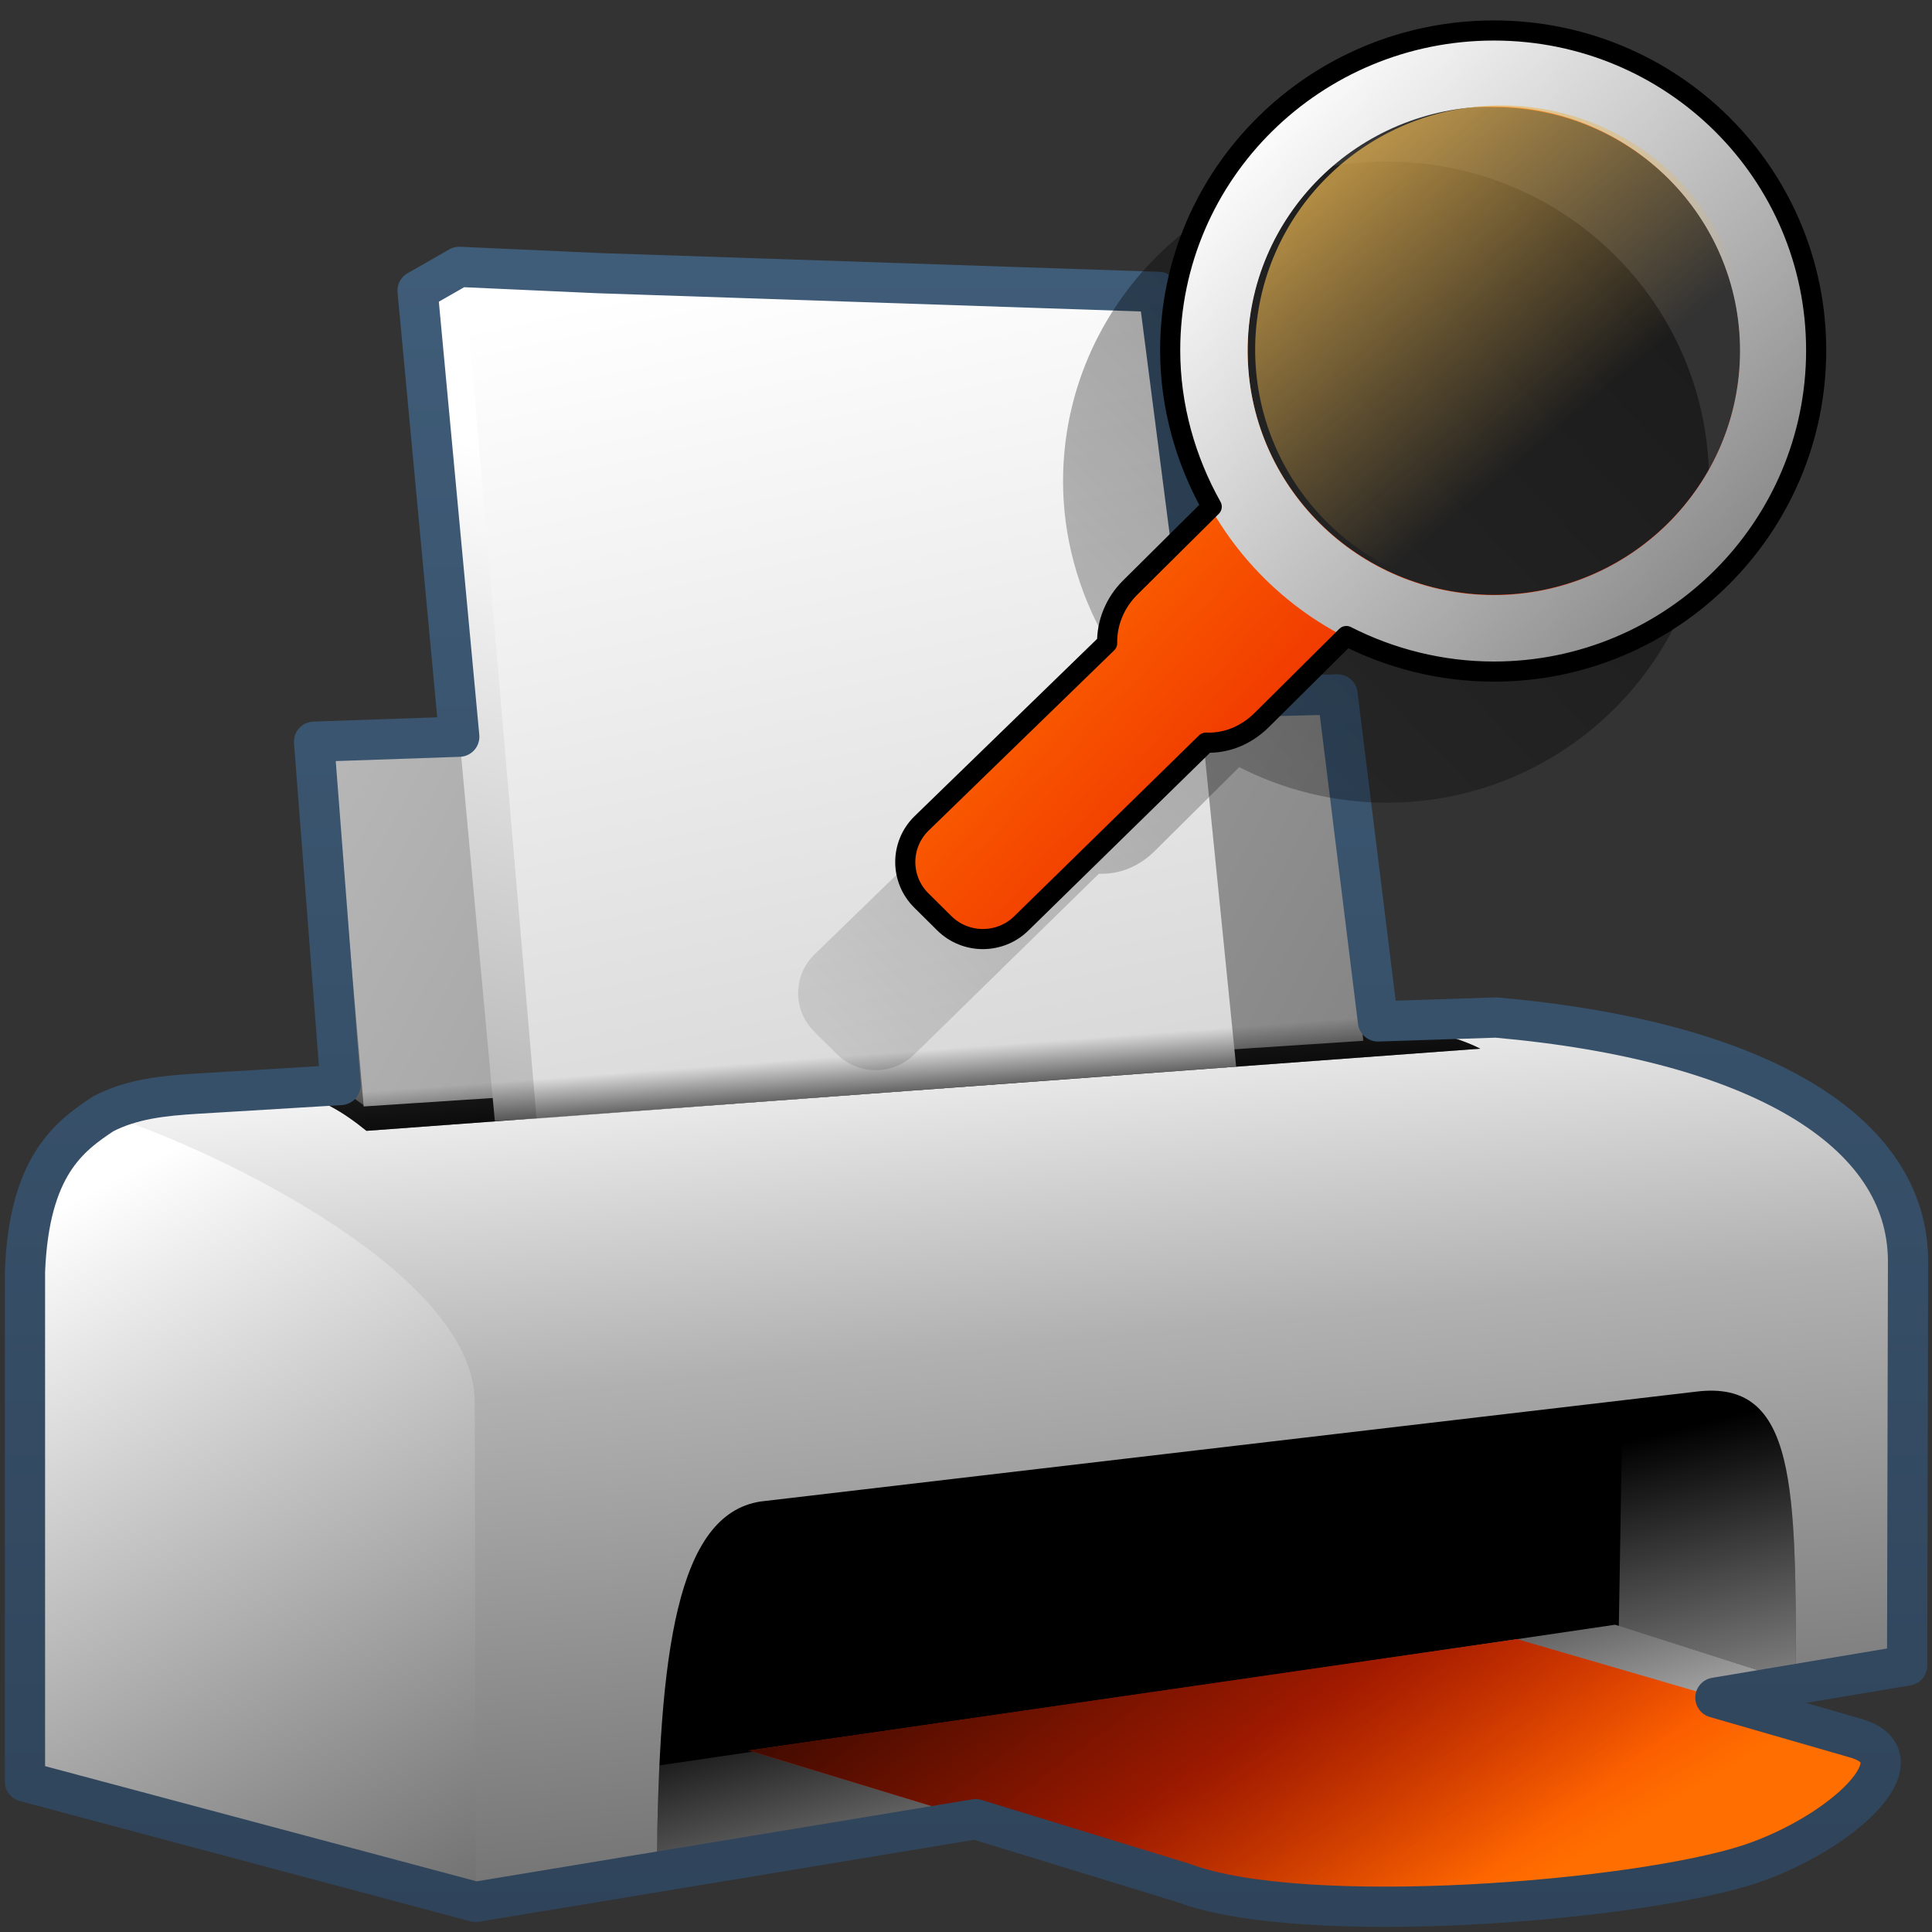 <?xml version="1.0" encoding="UTF-8" standalone="no"?>
<!-- Created with Inkscape (http://www.inkscape.org/) -->

<svg
   xmlns:dc="http://purl.org/dc/elements/1.1/"
   xmlns:cc="http://creativecommons.org/ns#"
   xmlns:rdf="http://www.w3.org/1999/02/22-rdf-syntax-ns#"
   xmlns:svg="http://www.w3.org/2000/svg"
   xmlns="http://www.w3.org/2000/svg"
   xmlns:xlink="http://www.w3.org/1999/xlink"
   xmlns:sodipodi="http://sodipodi.sourceforge.net/DTD/sodipodi-0.dtd"
   xmlns:inkscape="http://www.inkscape.org/namespaces/inkscape"
   width="128"
   height="128"
   id="svg2"
   sodipodi:version="0.32"
   inkscape:version="0.48.3.1 r9886"
   version="1.0"
   sodipodi:docname="document-print-preview.svg"
   inkscape:output_extension="org.inkscape.output.svg.inkscape">
  <rect width="100%" height="100%" fill="#333333" stroke="none"/>
  <defs
     id="defs4">
    <linearGradient
       id="linearGradient12594">
      <stop
         id="stop12596"
         offset="0"
         style="stop-color:#e9b551;stop-opacity:1;" />
      <stop
         id="stop12598"
         offset="1"
         style="stop-color:#e9b551;stop-opacity:0;" />
    </linearGradient>
    <linearGradient
       id="linearGradient5316">
      <stop
         style="stop-color:#ff6e00;stop-opacity:1;"
         offset="0"
         id="stop5320" />
      <stop
         style="stop-color:#eb2600;stop-opacity:1;"
         offset="1"
         id="stop5322" />
    </linearGradient>
    <linearGradient
       id="linearGradient9863">
      <stop
         style="stop-color:#2f445a;stop-opacity:1;"
         offset="0"
         id="stop9865" />
      <stop
         style="stop-color:#415f7c;stop-opacity:1"
         offset="1"
         id="stop9867" />
    </linearGradient>
    <linearGradient
       id="linearGradient5362">
      <stop
         style="stop-color:#ffffff;stop-opacity:1;"
         offset="0"
         id="stop5364" />
      <stop
         style="stop-color:#ffffff;stop-opacity:0;"
         offset="1"
         id="stop5366" />
    </linearGradient>
    <linearGradient
       id="linearGradient5439">
      <stop
         style="stop-color:#ffffff;stop-opacity:1;"
         offset="0"
         id="stop5441" />
      <stop
         style="stop-color:#000000;stop-opacity:1;"
         offset="1"
         id="stop5443" />
    </linearGradient>
    <linearGradient
       id="linearGradient5344">
      <stop
         style="stop-color:#000000;stop-opacity:1;"
         offset="0"
         id="stop5346" />
      <stop
         style="stop-color:#000000;stop-opacity:0;"
         offset="1"
         id="stop5348" />
    </linearGradient>
    <linearGradient
       inkscape:collect="always"
       xlink:href="#linearGradient12594"
       id="linearGradient11669"
       gradientUnits="userSpaceOnUse"
       x1="1194.407"
       y1="306.776"
       x2="1202.302"
       y2="316.066" />
    <linearGradient
       inkscape:collect="always"
       xlink:href="#linearGradient5439"
       id="linearGradient11674"
       gradientUnits="userSpaceOnUse"
       gradientTransform="matrix(2.677,0,0,2.656,-2101.634,-933.008)"
       x1="815.531"
       y1="354.75"
       x2="841.969"
       y2="379.125" />
    <linearGradient
       inkscape:collect="always"
       xlink:href="#linearGradient5316"
       id="linearGradient11677"
       gradientUnits="userSpaceOnUse"
       gradientTransform="matrix(3.037,0,0,3.014,-3560.752,-938.056)"
       x1="1196.191"
       y1="321.075"
       x2="1203.349"
       y2="327.615" />
    <linearGradient
       inkscape:collect="always"
       xlink:href="#linearGradient5344"
       id="linearGradient11680"
       gradientUnits="userSpaceOnUse"
       gradientTransform="matrix(2.677,0,0,2.656,-3124.066,-826.758)"
       x1="1240.444"
       y1="290.342"
       x2="1183.49"
       y2="344.663" />
    <linearGradient
       inkscape:collect="always"
       xlink:href="#linearGradient9863"
       id="linearGradient11683"
       gradientUnits="userSpaceOnUse"
       gradientTransform="matrix(2.677,0,0,2.656,-3065.182,-136.134)"
       x1="1172.19"
       y1="99.329"
       x2="1172.19"
       y2="52.358" />
    <linearGradient
       inkscape:collect="always"
       xlink:href="#linearGradient5344"
       id="linearGradient11686"
       gradientUnits="userSpaceOnUse"
       gradientTransform="matrix(2.677,0,0,2.656,-1298.802,-2494.881)"
       x1="510.801"
       y1="971.341"
       x2="521.81"
       y2="986.154" />
    <linearGradient
       inkscape:collect="always"
       xlink:href="#linearGradient5344"
       id="linearGradient11689"
       gradientUnits="userSpaceOnUse"
       gradientTransform="matrix(2.677,0,0,2.656,-2958.121,-667.383)"
       x1="1129.833"
       y1="279.147"
       x2="1129.697"
       y2="277.334" />
    <linearGradient
       inkscape:collect="always"
       xlink:href="#linearGradient5316"
       id="linearGradient11692"
       gradientUnits="userSpaceOnUse"
       gradientTransform="matrix(2.677,0,0,2.656,-1298.802,-2494.881)"
       x1="521.301"
       y1="987.466"
       x2="517.81"
       y2="981.654" />
    <linearGradient
       inkscape:collect="always"
       xlink:href="#linearGradient5362"
       id="linearGradient11695"
       gradientUnits="userSpaceOnUse"
       gradientTransform="matrix(2.677,0,0,2.656,-1298.802,-2494.881)"
       x1="530.707"
       y1="987.823"
       x2="527.52"
       y2="974.761" />
    <linearGradient
       inkscape:collect="always"
       xlink:href="#linearGradient5362"
       id="linearGradient11698"
       gradientUnits="userSpaceOnUse"
       gradientTransform="matrix(2.677,0,0,2.656,-1298.802,-2494.881)"
       x1="519.89"
       y1="987.915"
       x2="516.836"
       y2="977.54" />
    <linearGradient
       inkscape:collect="always"
       xlink:href="#linearGradient5439"
       id="linearGradient11701"
       gradientUnits="userSpaceOnUse"
       gradientTransform="matrix(2.677,0,0,2.656,-2958.121,-667.383)"
       x1="1123.332"
       y1="257.929"
       x2="1152.956"
       y2="395.607" />
    <linearGradient
       inkscape:collect="always"
       xlink:href="#linearGradient5439"
       id="linearGradient11704"
       gradientUnits="userSpaceOnUse"
       gradientTransform="matrix(2.677,0,0,2.656,-2958.121,-667.383)"
       x1="1126.875"
       y1="264.991"
       x2="1112.047"
       y2="321.775" />
    <linearGradient
       inkscape:collect="always"
       xlink:href="#linearGradient5439"
       id="linearGradient11707"
       gradientUnits="userSpaceOnUse"
       gradientTransform="matrix(2.677,0,0,2.656,-1297.631,-2495.213)"
       x1="460.057"
       y1="938.96"
       x2="578.44"
       y2="1001.96" />
    <linearGradient
       inkscape:collect="always"
       xlink:href="#linearGradient5439"
       id="linearGradient11710"
       gradientUnits="userSpaceOnUse"
       gradientTransform="matrix(2.677,0,0,2.656,-1297.631,-2495.213)"
       x1="495.145"
       y1="952.636"
       x2="490.303"
       y2="974.924" />
    <linearGradient
       inkscape:collect="always"
       xlink:href="#linearGradient5439"
       id="linearGradient11715"
       gradientUnits="userSpaceOnUse"
       gradientTransform="matrix(2.677,0,0,2.656,-1298.802,-2494.881)"
       x1="518.11"
       y1="962.736"
       x2="521.131"
       y2="992.921" />
    <linearGradient
       inkscape:collect="always"
       xlink:href="#linearGradient5439"
       id="linearGradient11718"
       gradientUnits="userSpaceOnUse"
       gradientTransform="matrix(2.677,0,0,2.656,-1298.802,-2494.881)"
       x1="523.259"
       y1="955.533"
       x2="528.474"
       y2="1007.328" />
    <linearGradient
       inkscape:collect="always"
       xlink:href="#linearGradient5439"
       id="linearGradient11721"
       gradientUnits="userSpaceOnUse"
       gradientTransform="matrix(2.677,0,0,2.656,-1298.802,-2494.881)"
       x1="486.898"
       y1="969.325"
       x2="503.621"
       y2="1000.834" />
  </defs>
  <sodipodi:namedview
     id="base"
     pagecolor="#ffffff"
     bordercolor="#666666"
     borderopacity="1.0"
     inkscape:pageopacity="0.0"
     inkscape:pageshadow="2"
     inkscape:zoom="2.5020702"
     inkscape:cx="99.78684"
     inkscape:cy="65.872458"
     inkscape:document-units="px"
     inkscape:current-layer="layer1"
     showgrid="false"
     inkscape:showpageshadow="false"
     inkscape:window-width="1024"
     inkscape:window-height="713"
     inkscape:window-x="0"
     inkscape:window-y="0"
     showguides="true"
     inkscape:guide-bbox="true"
     inkscape:window-maximized="0" />
  <g
     inkscape:label="Capa 1"
     inkscape:groupmode="layer"
     id="layer1">
    <path
       inkscape:export-ydpi="57.964222"
       inkscape:export-xdpi="57.964222"
       inkscape:export-filename="/home/dafeba/DCV/tallerD/bocetos/08-09-22-hastaahora.png"
       sodipodi:nodetypes="cccccc"
       id="path10871"
       d="M 6.912,73.743 C 20.377,76.047 31.749,85.773 31.806,92.906 L 31.688,126.011 L 1.643,118.028 L 1.643,84.218 C 1.921,77.085 4.648,75.243 6.912,73.743 z"
       style="fill:url(#linearGradient11721);fill-rule:evenodd;stroke:none;stroke-width:1px;stroke-linecap:butt;stroke-linejoin:miter;stroke-opacity:1;display:inline" />
    <path
       inkscape:export-ydpi="57.964222"
       inkscape:export-xdpi="57.964222"
       inkscape:export-filename="/home/dafeba/DCV/tallerD/bocetos/08-09-22-hastaahora.png"
       style="fill:url(#linearGradient11718);fill-rule:evenodd;stroke:none;stroke-width:1px;stroke-linecap:butt;stroke-linejoin:miter;stroke-opacity:1;display:inline"
       d="M 126.554,83.515 L 126.378,82.685 L 31.451,92.672 L 31.52,126.011 L 126.554,110.28 L 126.554,83.515 z"
       id="path10873"
       sodipodi:nodetypes="cccccc" />
    <path
       inkscape:export-ydpi="57.964222"
       inkscape:export-xdpi="57.964222"
       inkscape:export-filename="/home/dafeba/DCV/tallerD/bocetos/08-09-22-hastaahora.png"
       sodipodi:nodetypes="cccccc"
       id="path10875"
       d="M 126.554,83.515 L 31.451,92.906 C 31.451,84.003 12.813,75.554 6.829,73.807 C 8.734,72.82 10.828,72.614 12.944,72.48 L 99.185,67.481 C 116.471,69.017 126.525,74.859 126.554,83.515 z"
       style="fill:url(#linearGradient11715);fill-rule:evenodd;stroke:none;stroke-width:1px;stroke-linecap:butt;stroke-linejoin:miter;stroke-opacity:1;display:inline" />
    <path
       inkscape:export-ydpi="57.964222"
       inkscape:export-xdpi="57.964222"
       inkscape:export-filename="/home/dafeba/DCV/tallerD/bocetos/08-09-22-hastaahora.png"
       sodipodi:nodetypes="ccccc"
       id="path10877"
       d="M 43.516,123.663 C 43.646,109.437 44.849,100.345 50.377,99.48 L 112.359,92.202 C 119.043,91.36 118.983,98.497 118.983,111.454 L 43.516,123.663 z"
       style="fill:#000000;fill-rule:evenodd;stroke:none;stroke-width:1px;stroke-linecap:butt;stroke-linejoin:miter;stroke-opacity:1;display:inline" />
    <path
       inkscape:export-ydpi="57.964222"
       inkscape:export-xdpi="57.964222"
       inkscape:export-filename="/home/dafeba/DCV/tallerD/bocetos/08-09-22-hastaahora.png"
       sodipodi:nodetypes="ccccc"
       id="path10879"
       d="M 18.471,72.192 C 21.134,72.574 22.873,73.79 24.279,74.921 L 98.068,69.477 C 96.176,68.51 93.766,68.091 91.443,67.99 L 18.471,72.192 z"
       style="fill:#1a1a1a;fill-rule:evenodd;stroke:none;stroke-width:1px;stroke-linecap:butt;stroke-linejoin:miter;stroke-opacity:1;display:inline" />
    <path
       inkscape:export-ydpi="57.964222"
       inkscape:export-xdpi="57.964222"
       inkscape:export-filename="/home/dafeba/DCV/tallerD/bocetos/08-09-22-hastaahora.png"
       sodipodi:nodetypes="ccccccc"
       id="path10881"
       d="M 22.588,72.144 L 20.793,49.14 L 86.56,46.737 L 88.138,47.107 L 89.065,68.541 L 24.151,73.263 L 22.588,72.144 z"
       style="fill:url(#linearGradient11710);fill-rule:evenodd;stroke:none;stroke-width:1px;stroke-linecap:butt;stroke-linejoin:miter;stroke-opacity:1;display:inline" />
    <path
       inkscape:export-ydpi="57.964222"
       inkscape:export-xdpi="57.964222"
       inkscape:export-filename="/home/dafeba/DCV/tallerD/bocetos/08-09-22-hastaahora.png"
       style="fill:url(#linearGradient11707);fill-rule:evenodd;stroke:none;stroke-width:1px;stroke-linecap:butt;stroke-linejoin:miter;stroke-opacity:1;display:inline"
       d="M 24.094,73.306 L 22.048,49.555 L 88.17,47.09 L 90.32,68.956 L 24.094,73.306 z"
       id="path10883"
       sodipodi:nodetypes="ccccc" />
    <path
       inkscape:export-ydpi="57.964222"
       inkscape:export-xdpi="57.964222"
       inkscape:export-filename="/home/dafeba/DCV/tallerD/bocetos/08-09-22-hastaahora.png"
       style="fill:url(#linearGradient11704);fill-rule:evenodd;stroke:none;stroke-width:1px;stroke-linecap:butt;stroke-linejoin:miter;stroke-opacity:1;display:inline"
       d="M 32.784,74.269 L 27.706,19.236 L 30.424,17.715 L 73.558,19.52 L 81.229,70.666 L 35.839,74.097 L 32.784,74.269 z"
       id="path10885"
       sodipodi:nodetypes="ccccccc" />
    <path
       inkscape:export-ydpi="57.964222"
       inkscape:export-xdpi="57.964222"
       inkscape:export-filename="/home/dafeba/DCV/tallerD/bocetos/08-09-22-hastaahora.png"
       sodipodi:nodetypes="ccccc"
       id="path10887"
       d="M 35.544,74.062 L 30.717,17.741 L 76.736,19.354 L 81.898,70.666 L 35.544,74.062 z"
       style="fill:url(#linearGradient11701);fill-rule:evenodd;stroke:none;stroke-width:1px;stroke-linecap:butt;stroke-linejoin:miter;stroke-opacity:1;display:inline" />
    <path
       inkscape:export-ydpi="57.964222"
       inkscape:export-xdpi="57.964222"
       inkscape:export-filename="/home/dafeba/DCV/tallerD/bocetos/08-09-22-hastaahora.png"
       style="fill:url(#linearGradient11698);fill-rule:evenodd;stroke:none;stroke-width:1px;stroke-linecap:butt;stroke-linejoin:miter;stroke-opacity:1;display:inline"
       d="M 43.516,123.663 C 43.538,121.28 43.59,119.042 43.687,116.962 L 107.006,107.642 L 118.983,111.454 L 43.516,123.663 z"
       id="path10889"
       sodipodi:nodetypes="ccccc" />
    <path
       inkscape:export-ydpi="57.964222"
       inkscape:export-xdpi="57.964222"
       inkscape:export-filename="/home/dafeba/DCV/tallerD/bocetos/08-09-22-hastaahora.png"
       style="fill:url(#linearGradient11695);fill-rule:evenodd;stroke:none;stroke-width:1px;stroke-linecap:butt;stroke-linejoin:miter;stroke-opacity:1;display:inline"
       d="M 107.251,107.725 L 107.5,92.773 L 112.359,92.202 C 119.043,91.36 118.983,98.497 118.983,111.454 L 107.251,107.725 z"
       id="path10891"
       sodipodi:nodetypes="ccccc" />
    <path
       inkscape:export-ydpi="57.964222"
       inkscape:export-xdpi="57.964222"
       inkscape:export-filename="/home/dafeba/DCV/tallerD/bocetos/08-09-22-hastaahora.png"
       sodipodi:nodetypes="cccccc"
       id="path10893"
       d="M 122.883,115.113 C 127.574,116.377 121.974,121.47 115.919,123.48 C 108.381,125.94 86.374,127.727 78.407,124.739 L 49.632,115.976 L 100.508,108.596 L 122.883,115.113 z"
       style="fill:url(#linearGradient11692);fill-opacity:1;fill-rule:evenodd;stroke:none;stroke-width:1px;stroke-linecap:butt;stroke-linejoin:miter;stroke-opacity:1;display:inline" />
    <path
       inkscape:export-ydpi="57.964222"
       inkscape:export-xdpi="57.964222"
       inkscape:export-filename="/home/dafeba/DCV/tallerD/bocetos/08-09-22-hastaahora.png"
       style="fill:url(#linearGradient11689);fill-rule:evenodd;stroke:none;stroke-width:1px;stroke-linecap:butt;stroke-linejoin:miter;stroke-opacity:1;display:inline"
       d="M 18.471,72.192 C 21.134,72.574 22.873,73.79 24.279,74.921 L 98.068,69.477 C 96.176,68.51 91.874,67.504 89.551,67.403 L 18.471,72.192 z"
       id="path10895"
       sodipodi:nodetypes="ccccc" />
    <path
       style="fill:url(#linearGradient11686);fill-opacity:1;fill-rule:evenodd;stroke:none;stroke-width:1px;stroke-linecap:butt;stroke-linejoin:miter;stroke-opacity:1;display:inline"
       d="M 122.883,115.113 C 127.574,116.377 121.974,121.47 115.919,123.48 C 108.381,125.94 86.374,127.727 78.407,124.739 L 49.632,115.976 L 100.508,108.596 L 122.883,115.113 z"
       id="path10897"
       sodipodi:nodetypes="cccccc"
       inkscape:export-filename="/home/dafeba/DCV/tallerD/bocetos/08-09-22-hastaahora.png"
       inkscape:export-xdpi="57.964222"
       inkscape:export-ydpi="57.964222" />
    <path
       sodipodi:nodetypes="cccccccccccccccccccccccc"
       inkscape:export-ydpi="57.964222"
       inkscape:export-xdpi="57.964222"
       inkscape:export-filename="/home/dafeba/DCV/tallerD/bocetos/08-09-22-hastaahora.png"
       id="path10899"
       d="M 30.427,17.68 L 27.667,19.257 L 30.427,48.808 L 20.808,49.14 L 22.564,71.884 L 12.946,72.465 C 10.831,72.599 8.745,72.805 6.84,73.793 C 4.595,75.284 1.929,77.213 1.654,84.252 L 1.654,118.036 L 31.514,126.005 L 64.636,120.526 L 78.437,124.76 C 86.404,127.747 108.37,125.975 115.908,123.515 C 121.963,121.505 127.541,116.395 122.851,115.131 L 113.65,112.475 L 126.353,110.346 L 126.413,83.534 C 126.384,74.878 116.412,68.949 99.127,67.414 L 91.295,67.671 L 88.613,46.008 L 80.234,46.218 L 76.764,19.34 L 39.627,18.095 L 30.427,17.68 z"
       style="fill:none;fill-rule:evenodd;stroke:url(#linearGradient11683);stroke-width:2.666;stroke-linecap:round;stroke-linejoin:round;stroke-miterlimit:4;stroke-dasharray:none;stroke-opacity:1;display:inline" />
    <path
       sodipodi:nodetypes="csccccccccccssc"
       style="fill:url(#linearGradient11680);fill-opacity:1;stroke:none;stroke-width:0.5;stroke-linecap:round;stroke-linejoin:round;stroke-miterlimit:4;stroke-dasharray:none;stroke-opacity:1;display:inline"
       d="M 91.876,10.707 C 80.064,10.707 70.43,20.173 70.43,31.897 C 70.43,35.637 71.468,39.202 73.182,42.256 L 67.773,47.624 C 66.758,48.631 66.229,49.983 66.254,51.297 L 53.94,63.257 C 52.527,64.66 52.526,66.939 53.94,68.343 L 55.459,69.849 C 56.872,71.253 59.169,71.253 60.583,69.849 L 72.802,57.889 C 74.157,57.94 75.464,57.414 76.503,56.383 L 82.102,50.826 C 85.026,52.315 88.366,53.181 91.876,53.181 C 103.689,53.181 113.228,43.62 113.228,31.897 C 113.228,20.173 103.689,10.707 91.876,10.707 z"
       id="path9475"
       inkscape:export-filename="/home/dafeba/DCV/tallerD/bocetos/08-09-22-hastaahora.png"
       inkscape:export-xdpi="57.964222"
       inkscape:export-ydpi="57.964222" />
    <path
       style="fill:url(#linearGradient11677);fill-opacity:1;stroke:none;stroke-width:0.5;stroke-linecap:round;stroke-linejoin:round;stroke-miterlimit:4;stroke-dasharray:none;stroke-opacity:1;display:inline"
       d="M 98.974,2.02 C 87.161,2.02 77.527,11.487 77.527,23.21 C 77.527,26.951 78.566,30.515 80.279,33.569 L 74.87,38.937 C 73.855,39.944 73.326,41.296 73.352,42.61 L 61.08,54.529 C 59.666,55.932 59.665,58.211 61.08,59.614 L 62.598,61.121 C 64.012,62.524 66.309,62.524 67.722,61.121 L 79.899,49.203 C 81.255,49.254 82.561,48.727 83.601,47.696 L 89.199,42.139 C 92.124,43.628 95.464,44.494 98.974,44.494 C 110.787,44.494 120.326,34.933 120.326,23.21 C 120.326,11.487 110.787,2.02 98.974,2.02 z M 97.266,7.105 C 97.814,7.05 98.411,7.105 98.974,7.105 C 107.977,7.105 115.296,14.275 115.296,23.21 C 115.296,32.144 107.977,39.408 98.974,39.408 C 89.971,39.408 82.651,32.144 82.651,23.21 C 82.652,14.834 89.045,7.935 97.266,7.105 z"
       id="rect9460"
       sodipodi:nodetypes="csccccccccccssccssssc"
       inkscape:export-filename="/home/dafeba/DCV/tallerD/bocetos/08-09-22-hastaahora.png"
       inkscape:export-xdpi="57.964222"
       inkscape:export-ydpi="57.964222" />
    <path
       style="fill:url(#linearGradient11674);fill-opacity:1;stroke:none;stroke-width:0.627;stroke-linecap:round;stroke-linejoin:round;stroke-miterlimit:4;stroke-dasharray:none;stroke-opacity:1;display:inline"
       d="M 98.971,1.908 C 87.106,1.908 77.475,11.466 77.475,23.241 C 77.475,35.017 87.106,44.574 98.971,44.574 C 110.836,44.574 120.467,35.017 120.467,23.241 C 120.467,11.466 110.836,1.908 98.971,1.908 z M 98.971,7.055 C 107.974,7.055 115.281,14.307 115.281,23.241 C 115.281,32.176 107.974,39.428 98.971,39.428 C 89.968,39.428 82.661,32.176 82.661,23.241 C 82.661,14.307 89.968,7.055 98.971,7.055 z"
       id="path7088"
       inkscape:export-filename="/home/dafeba/DCV/tallerD/bocetos/08-09-22-hastaahora.png"
       inkscape:export-xdpi="57.964222"
       inkscape:export-ydpi="57.964222" />
    <path
       id="path9468"
       d="M 98.974,2.02 C 87.161,2.02 77.527,11.486 77.527,23.21 C 77.527,26.95 78.566,30.515 80.279,33.569 L 74.87,38.937 C 73.855,39.944 73.326,41.296 73.352,42.61 L 61.038,54.57 C 59.624,55.973 59.623,58.252 61.038,59.656 L 62.556,61.162 C 63.97,62.566 66.266,62.566 67.68,61.162 L 79.899,49.202 C 81.254,49.254 82.561,48.727 83.6,47.696 L 89.199,42.139 C 92.123,43.628 95.463,44.494 98.974,44.494 C 110.786,44.494 120.326,34.933 120.326,23.21 C 120.326,11.486 110.787,2.02 98.974,2.02 z"
       style="fill:none;fill-opacity:1;stroke:#000000;stroke-width:1.333;stroke-linecap:round;stroke-linejoin:round;stroke-miterlimit:4;stroke-dasharray:none;stroke-opacity:1;display:inline"
       sodipodi:nodetypes="csccccccccccssc"
       inkscape:export-filename="/home/dafeba/DCV/tallerD/bocetos/08-09-22-hastaahora.png"
       inkscape:export-xdpi="57.964222"
       inkscape:export-ydpi="57.964222" />
    <path
       sodipodi:type="arc"
       style="fill:url(#linearGradient11669);fill-opacity:1;stroke:none;stroke-width:0.627;stroke-linecap:round;stroke-linejoin:round;stroke-miterlimit:4;stroke-dasharray:none;stroke-opacity:1;display:inline"
       id="path9464"
       sodipodi:cx="1199.8972"
       sodipodi:cy="314.76477"
       sodipodi:rx="6.4069266"
       sodipodi:ry="6.4069266"
       d="M 1206.304,314.765 A 6.407,6.407 0 1 1 1193.49,314.765 A 6.407,6.407 0 1 1 1206.304,314.765 z"
       transform="matrix(2.546,0,0,2.526,-2955.468,-771.926)"
       inkscape:export-filename="/home/dafeba/DCV/tallerD/bocetos/08-09-22-hastaahora.png"
       inkscape:export-xdpi="57.964222"
       inkscape:export-ydpi="57.964222" />
  </g>
</svg>
